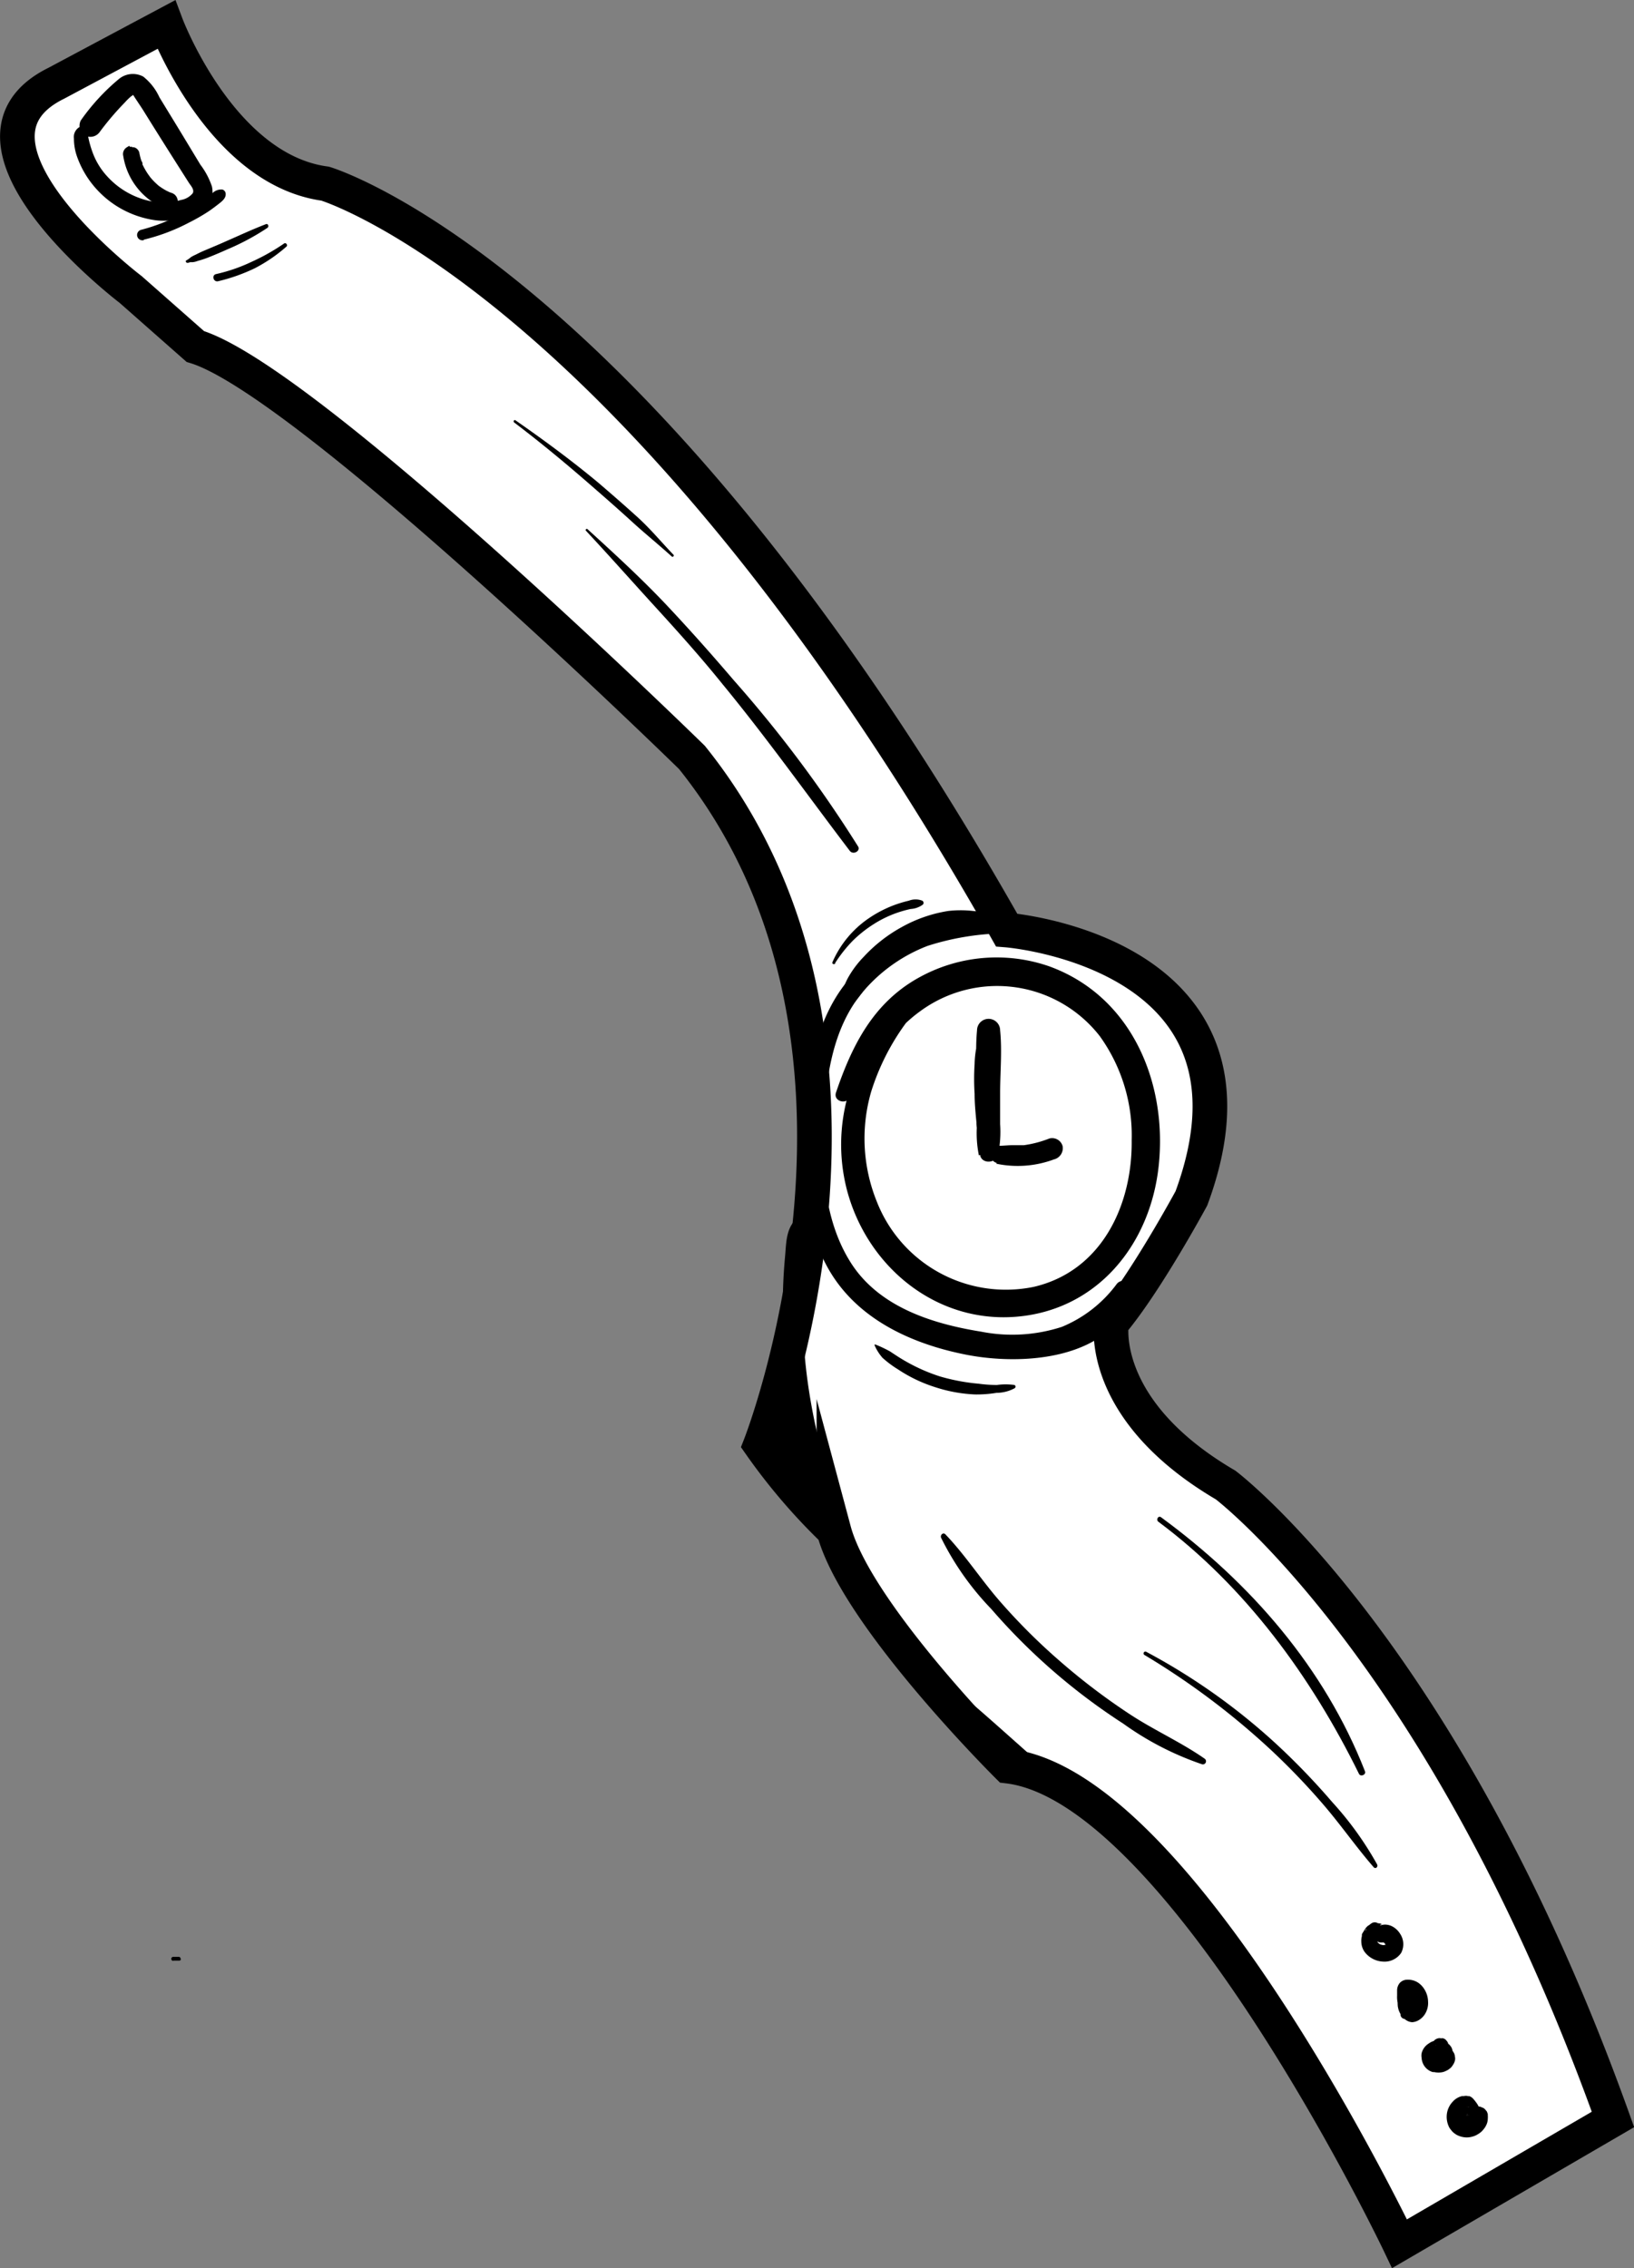 <svg xmlns="http://www.w3.org/2000/svg" viewBox="0 0 141.47 196.38"><rect x="0" y="0" width="141.47" height="196.38" fill="#808080" stroke="none"/><defs><style>.cls-1{fill:#fff;stroke:#000;stroke-miterlimit:10;stroke-width:3px;}</style></defs><g id="Camada_2" data-name="Camada 2"><g id="Camada_6" data-name="Camada 6"><path d="M15,169.75h.53a.22.22,0,0,0,.11-.05.18.18,0,0,0,0-.12.17.17,0,0,0-.16-.16H15a.17.17,0,0,0-.17.17.17.17,0,0,0,.17.18Z"/><path class="cls-1" d="M14.39,2.13S19.1,14.68,28.15,15.9c0,0,26.94,8,59,64.62,0,0,23.9,1.86,16,23.23,0,0-3.92,7.26-6.92,10.82,0,0-1.24,7.48,9.88,14,0,0,19,14.33,33.54,54.93l-18.48,10.76s-18.85-39.55-33.9-41.35c0,0-13.09-13-15.07-20.39a51,51,0,0,1-6.36-7.43s13.75-35-5.93-59.51c0,0-33.38-32.68-43-35.58l-5.59-4.93S-5.47,12.31,4.87,7.21Z"/><path d="M7,10.94A1,1,0,0,0,6.4,12a4.68,4.68,0,0,0,.26,1.53,8.27,8.27,0,0,0,1.49,2.61,8.46,8.46,0,0,0,5.32,2.93c1.77.22,5.41-.37,4.88-2.92a6.54,6.54,0,0,0-1-1.89l-1.21-2c-.77-1.28-1.56-2.56-2.34-3.84a4.84,4.84,0,0,0-1.4-1.79,1.9,1.9,0,0,0-2.13.23A18.37,18.37,0,0,0,7,10.42a1,1,0,0,0,.35,1.31,1,1,0,0,0,1.31-.34,24.64,24.64,0,0,1,2.15-2.52,5.19,5.19,0,0,1,.53-.52l.19-.13s-.09-.1,0,0c.28.45.59.89.87,1.33,1.3,2.1,2.62,4.18,3.95,6.27.17.26.51.61.33.92a1.67,1.67,0,0,1-1,.57,5.46,5.46,0,0,1-2.31.17,7,7,0,0,1-4.07-2.19A6.22,6.22,0,0,1,8,13.15a9.07,9.07,0,0,1-.37-1.33,1.32,1.32,0,0,0-.6-.88Z"/><path d="M11.18,12.63l-.21.13a.68.68,0,0,0-.3.74,5.92,5.92,0,0,0,3.78,4.63.74.74,0,0,0,.73-.19.72.72,0,0,0,.21-.52.77.77,0,0,0-.54-.72l-.17-.06c-.11,0,.16.08,0,0l-.29-.14a5.84,5.84,0,0,1-.53-.33l-.14-.1c.08.06,0,0,0,0l-.23-.21a5.33,5.33,0,0,1-.46-.49c-.07-.09-.18-.24-.3-.42a6.65,6.65,0,0,1-.33-.58l-.06-.12c-.09-.2,0,.05,0-.07s-.07-.19-.11-.29a5.2,5.2,0,0,1-.17-.68.65.65,0,0,0-.46-.46l-.21,0,.05.06v-.07a.07.07,0,0,0-.13,0Z"/><path d="M12.45,20.75a16.83,16.83,0,0,0,3.9-1.47,17,17,0,0,0,1.74-1c.29-.2.57-.41.85-.63s.62-.48.6-.86a.4.4,0,0,0-.29-.38,1.07,1.07,0,0,0-.88.34c-.25.21-.5.41-.76.6a16.94,16.94,0,0,1-1.71,1.08,15.88,15.88,0,0,1-3.69,1.47.46.46,0,0,0,.24.89Z"/><path d="M16.23,22.77l.24-.07.21,0a1.67,1.67,0,0,0,.44-.11,8.63,8.63,0,0,0,.86-.28c.59-.23,1.17-.48,1.75-.74a20.84,20.84,0,0,0,3.42-1.84c.16-.1.07-.4-.13-.32-1.2.46-2.35,1-3.52,1.51-.6.27-1.21.52-1.82.78-.27.11-.52.24-.78.37a2.42,2.42,0,0,0-.39.21,1.9,1.9,0,0,1-.37.26c-.13.05,0,.25.09.21Z"/><path d="M18.88,24.35a15.52,15.52,0,0,0,3.17-1.12,13.53,13.53,0,0,0,2.75-1.88c.15-.12-.05-.38-.2-.27a18.2,18.2,0,0,1-2.82,1.59,14.48,14.48,0,0,1-3.07,1.06c-.41.09-.24.71.17.62Z"/><path d="M44.52,36.58c2.4,1.82,4.73,3.76,7,5.75,1.08.94,2.16,1.89,3.22,2.86s2.33,2,3.43,3a.11.11,0,0,0,.15-.15c-1.06-1.1-2-2.25-3.15-3.29s-2.25-2-3.42-3c-2.3-1.91-4.68-3.66-7.12-5.36-.12-.08-.22.1-.11.19Z"/><path d="M50.72,45.94c2,2.14,4,4.4,6,6.59s4,4.42,5.85,6.72c3.85,4.68,7.35,9.61,11,14.41.3.4,1,0,.7-.41A109.41,109.41,0,0,0,63.55,58.92c-1.93-2.26-3.9-4.48-5.94-6.64s-4.43-4.36-6.76-6.48a.1.1,0,0,0-.13.14Z"/><path d="M80.65,85.24a19.65,19.65,0,0,0-3.94,3.34,17.2,17.2,0,0,0-2.62,4.35A15.66,15.66,0,0,0,73.32,103C75.05,109.62,81,114.58,88,114s11.6-6.25,12.32-13.08c.76-7.19-2.34-14.65-9.46-17.25a13.86,13.86,0,0,0-11.36,1c-3.9,2.18-5.74,5.85-7.12,9.92-.24.71.78,1.06,1.16.49,1.72-2.62,3.52-5.64,6.09-7.5a11.26,11.26,0,0,1,15.59,2.13,14.72,14.72,0,0,1,2.76,9c.07,5.64-2.61,11.35-8.5,12.71A12,12,0,0,1,75.9,104a14.54,14.54,0,0,1-.47-9.5A20.25,20.25,0,0,1,81,85.7c.25-.21-.08-.65-.35-.46Z"/><path d="M84.8,89.66a8.47,8.47,0,0,0-.42,2.47,20,20,0,0,0,0,2.57c0,.83.08,1.65.16,2.47,0,.41.08.82.14,1.23a8.6,8.6,0,0,1,.17,1.42c-.06.93,1.29,1,1.55.21a9.73,9.73,0,0,0,.19-2.7c0-.9,0-1.8,0-2.71,0-1.78.18-3.62,0-5.41a1,1,0,0,0-2,0c-.17,1.79,0,3.63,0,5.41l0,2.71a9.75,9.75,0,0,0,.16,2.7l1.45-.6a5.67,5.67,0,0,1-.21-1.22c-.06-.42-.11-.83-.16-1.24-.09-.82-.15-1.65-.19-2.47s0-1.65,0-2.48a14.25,14.25,0,0,0-.11-2.36c-.09-.43-.63-.33-.77,0Z"/><path d="M86.25,100.75a9,9,0,0,0,5-.37A1,1,0,0,0,92,99.23a.94.94,0,0,0-1.15-.66,9.48,9.48,0,0,1-2.21.58h-.11l-.27,0-.61,0c-.39,0-.76.05-1.15.05a.76.76,0,0,0-.2,1.49Z"/><path d="M86.81,80.44c-3.83-1.63-8.63.26-11.66,2.73-4,3.24-5,8.08-5.47,12.93-.44,4.52-.3,9.42,1.9,13.5,2.43,4.52,7.24,6.74,12.08,7.69s12.58.49,14.47-5.29c.26-.79-.89-1.51-1.44-.84a11.21,11.21,0,0,1-4.76,3.72,13.89,13.89,0,0,1-7,.41c-4.29-.69-8.91-2.17-11.32-6.05-2.08-3.33-2.46-7.46-2.32-11.29.15-4.26.67-9,3.61-12.3a13.82,13.82,0,0,1,5.42-3.76,22.83,22.83,0,0,1,6.4-1.08c.18,0,.31-.29.1-.37Z"/><path d="M85.81,79.53c-.35-.58-1-.6-1.57-.66a9.57,9.57,0,0,0-2.14,0,12.11,12.11,0,0,0-4,1.38,13,13,0,0,0-3.34,2.61,8.67,8.67,0,0,0-1.25,1.64,5,5,0,0,0-.68,2.06.58.58,0,0,0,1,.41c.8-.93,1.46-2,2.3-2.88A11.56,11.56,0,0,1,79,81.85a12.76,12.76,0,0,1,3.38-1.26,16.34,16.34,0,0,1,1.85-.36c.59-.06,1.1,0,1.54-.45a.23.23,0,0,0,0-.25Z"/><path d="M72.31,83.37a12.08,12.08,0,0,1,1.51-1.91A10.78,10.78,0,0,1,75.66,80a9.67,9.67,0,0,1,2.09-1,10.34,10.34,0,0,1,1.09-.3,2,2,0,0,0,1.06-.38.22.22,0,0,0-.05-.34,1.6,1.6,0,0,0-1.16,0,11,11,0,0,0-1.24.37,10.34,10.34,0,0,0-2.24,1.16,8.86,8.86,0,0,0-3.14,3.8c-.06.15.16.22.24.11Z"/><path d="M75.7,116.42a4,4,0,0,0,.71,1.14,9,9,0,0,0,1.34,1A12.67,12.67,0,0,0,81,120.11a12.81,12.81,0,0,0,3.42.62,10.59,10.59,0,0,0,1.86-.14,3.3,3.3,0,0,0,1.55-.39.16.16,0,0,0,0-.29,5.53,5.53,0,0,0-1.52,0,11.87,11.87,0,0,1-1.58-.11,17.36,17.36,0,0,1-3.35-.63,15.4,15.4,0,0,1-3-1.33c-.46-.26-.89-.55-1.33-.84a10.89,10.89,0,0,0-1.25-.59,0,0,0,0,0,0,0Z"/><path d="M68,113.45a12.23,12.23,0,0,0-.4,5.11,34.6,34.6,0,0,0,.73,5.17c.7,3.22,1.76,7,4,9.49a.41.41,0,0,0,.69-.4c-.5-1.6-1.3-3.06-1.92-4.62a32.45,32.45,0,0,1-1.51-4.82,31.86,31.86,0,0,1-.78-5.15,33.1,33.1,0,0,0-.33-4.78c-.06-.26-.4-.21-.49,0Z"/><path d="M74.22,135.14c-.58-2.45-1.65-4.77-2.42-7.18a51.36,51.36,0,0,1-1.74-7.43,46.05,46.05,0,0,1-.56-7.6c0-1.31.06-2.62.16-3.93.09-1.09.42-2.24-.1-3.26a.46.46,0,0,0-.72-.1c-.8.84-.77,2.06-.87,3.15-.12,1.3-.19,2.61-.19,3.92a48.21,48.21,0,0,0,.68,8,45.91,45.91,0,0,0,2,7.8,19.68,19.68,0,0,0,3.55,6.69c.07.08.19,0,.17-.1Z"/><path d="M69,124.62a3.89,3.89,0,0,0-.46-1.24,5.84,5.84,0,0,1-.31-1.23,5.93,5.93,0,0,1,.1-2.3.9.9,0,0,0-1.73-.47,8.16,8.16,0,0,0-.08,4.49,8,8,0,0,0,.87,2c.44.72,1,1.58,2,1.4a.55.55,0,0,0,.41-.41c.17-.8-.34-1.22-.75-1.89a6.63,6.63,0,0,1-.7-5.16l-1.73-.47a7.09,7.09,0,0,0,0,3.11,7,7,0,0,0,.47,1.4c.19.45.45,1.12.91,1.33a.71.71,0,0,0,1.06-.6Z"/><path d="M81.48,133.14a24.44,24.44,0,0,0,4.34,6.16,53.36,53.36,0,0,0,11.43,9.93,26,26,0,0,0,6.83,3.52.27.27,0,0,0,.21-.49c-2-1.4-4.32-2.44-6.39-3.79a56,56,0,0,1-6.11-4.63,52.75,52.75,0,0,1-5.14-5.11c-1.67-1.9-3.05-4.06-4.79-5.88-.2-.22-.48.05-.38.29Z"/><path d="M81.08,145.58c.46.48.85,1,1.34,1.48l1.45,1.38c1,.95,2,1.86,3,2.78l3,2.69,1.49,1.34A11.31,11.31,0,0,0,93,156.37c.27.16.48-.19.32-.41A10.6,10.6,0,0,0,92,154.44l-1.5-1.34-3.08-2.74c-1-.89-2-1.78-3-2.64l-1.53-1.3c-.5-.42-1.08-.74-1.6-1.14-.17-.13-.36.15-.22.3Z"/><path d="M99.06,143.27a65.38,65.38,0,0,1,11,8.26,60,60,0,0,1,4.55,4.75c1.5,1.75,2.81,3.64,4.32,5.38.15.17.4,0,.3-.24a28.58,28.58,0,0,0-3.89-5.4,60.49,60.49,0,0,0-4.91-5.09A54.36,54.36,0,0,0,99.22,143a.16.16,0,0,0-.16.27Z"/><path d="M119.64,166.6a.49.49,0,0,0-.23-.08,1.17,1.17,0,0,0-.27,0l.17,0a.51.51,0,0,0-.57,0c-.1.06-.18.15-.28.2s.1-.07,0,0a.58.58,0,0,0-.12.1,1,1,0,0,0-.15.19,1.09,1.09,0,0,0-.14.23l.2-.2.11,0a.63.63,0,0,0-.27.16.74.74,0,0,0-.18.29l0,.14a1.48,1.48,0,0,0-.05.47,1.59,1.59,0,0,0,.27.87,2.11,2.11,0,0,0,1.58.86,1.74,1.74,0,0,0,1.6-.75,1.62,1.62,0,0,0-.1-1.67,1.73,1.73,0,0,0-.7-.64,1.35,1.35,0,0,0-.63-.14,1.47,1.47,0,0,0-.62.17.68.68,0,0,0-.34.44.82.82,0,0,0,0,.49.75.75,0,0,0,.88.43l.12,0-.2,0h.16l-.21,0a.67.67,0,0,1,.24.07l-.18-.08a1.18,1.18,0,0,1,.19.11l-.15-.12a1.07,1.07,0,0,1,.18.19l-.12-.16a1.28,1.28,0,0,1,.15.25l-.07-.18a1.82,1.82,0,0,1,.07.25l0-.2a.88.88,0,0,1,0,.23l0-.2a.83.83,0,0,1,0,.15l.07-.18a1,1,0,0,1-.08.14l.12-.15a.52.52,0,0,1-.11.1l.15-.11-.22.13.18-.08a1,1,0,0,1-.33.09l.19,0h-.34l.19,0a1.26,1.26,0,0,1-.38-.1l.17.07a1.22,1.22,0,0,1-.29-.17l.14.11a1.89,1.89,0,0,1-.2-.2l.11.14a1.75,1.75,0,0,1-.18-.29l.07.16a1,1,0,0,1-.08-.29l0,.18a1.85,1.85,0,0,1,0-.23.54.54,0,0,0,0-.18.37.37,0,0,0-.05-.18.37.37,0,0,0-.07-.14c-.08-.09-.07-.08,0,0l.06.44a1.89,1.89,0,0,1,0-.23s0,0,0-.06,0,0,0,.05a.94.94,0,0,0,.06-.15l0-.14a.27.27,0,0,1,0,.12c0,.07,0,0,0,0l0,0a.61.61,0,0,1,.07-.1.41.41,0,0,0,0-.09.45.45,0,0,0,0-.36l-.06.22.16-.11s.09-.09.15-.13a.06.06,0,0,0,0-.1Z"/><path d="M121.28,172.75a1.43,1.43,0,0,0-.15.39l.28-.37a.8.8,0,0,0-.4.78,1.85,1.85,0,0,0,.08.46,1.75,1.75,0,0,0,.46.73,1.09,1.09,0,0,0,.71.34,1.26,1.26,0,0,0,.56-.17,1.59,1.59,0,0,0,.53-.5,1.81,1.81,0,0,0,.29-1.13,2.08,2.08,0,0,0-.37-1.13,1.78,1.78,0,0,0-.6-.56,1.63,1.63,0,0,0-.83-.19.88.88,0,0,0-.63.26,1,1,0,0,0-.25.62l0,.5a2.28,2.28,0,0,0,0,.26,3.18,3.18,0,0,0,.06.43l0-.22a3.56,3.56,0,0,0,0,.47,1.93,1.93,0,0,0,.19.38l-.07-.16,0,.15a.88.88,0,0,0,.19.34l0,0c-.08-.14-.1-.17-.07-.09a.47.47,0,0,0,0,.16.41.41,0,0,0,.4.3.44.44,0,0,0,.4-.3s0-.11,0-.16-.14.17,0,.06a1.26,1.26,0,0,0,.25-.47l-.07.17c0-.06.07-.11.1-.16a.83.83,0,0,0,.14-.32,3.91,3.91,0,0,0,.1-.58c0-.27,0-.54,0-.8l-.87.87a.74.74,0,0,1,.21,0l-.23,0,.18,0-.21-.09a.86.86,0,0,1,.19.11l-.17-.13a.73.73,0,0,1,.17.18l-.13-.18a1.91,1.91,0,0,1,.16.27l-.09-.2a1.27,1.27,0,0,1,.1.37l0-.22a1.45,1.45,0,0,1,0,.36l0-.22a.84.84,0,0,1-.07.26l.09-.19a1,1,0,0,1-.11.17l.13-.16a.8.8,0,0,1-.13.13l.16-.12a1,1,0,0,1-.17.1l.19-.08-.06,0,.6.08-.16-.1.16.12a1.45,1.45,0,0,1-.18-.17l.12.16a1.77,1.77,0,0,1-.19-.33l.08.18-.06-.19a.77.77,0,0,0-.39-.53l.31.54c0-.05,0-.09,0-.13s0-.19,0,0a.61.61,0,0,0,0-.44.58.58,0,0,0-.28-.23.56.56,0,0,0-.71.23Z"/><path d="M123.83,177a2.07,2.07,0,0,0-.15.34,1.59,1.59,0,0,0-.06.37l.23-.55h0l.35-.21-.2.08a1.07,1.07,0,0,0-.3.3.87.87,0,0,0-.11.41,1.34,1.34,0,0,0,.17.58,1.74,1.74,0,0,0,.18.22.89.89,0,0,0,.41.24,1,1,0,0,0,.86-.12,1.26,1.26,0,0,0,.53-.69,1,1,0,0,0-.1-.75s-.11-.15-.15-.19l-.19-.15a1.19,1.19,0,0,0-.26-.11l.21.09a1.44,1.44,0,0,0-.33-.16,1.18,1.18,0,0,0-.37-.05,1.47,1.47,0,0,0-.71.18l-.12.08a1.63,1.63,0,0,0-.29.23,1.4,1.4,0,0,0-.35.64,1.2,1.2,0,0,0,0,.38,1.43,1.43,0,0,0,.17.6,1.35,1.35,0,0,0,.48.5,1.48,1.48,0,0,0,.32.14l.13,0a1.69,1.69,0,0,0,.73,0,1.35,1.35,0,0,0,.35-.14.67.67,0,0,0,.12-.06c.06-.05.17-.12.24-.19a1.37,1.37,0,0,0,.18-.24,1.11,1.11,0,0,0,.16-.35.7.7,0,0,0,0-.38.67.67,0,0,0-.12-.36.78.78,0,0,0-.24-.27.8.8,0,0,0-.33-.17l-.25,0a.92.92,0,0,0-.49.13,1,1,0,0,0-.44.57s0,0,0,0l.1-.23a.41.41,0,0,1,0,.09l.15-.19-.08.08.19-.15a.41.41,0,0,1-.11.07l.23-.1-.16,0,.26,0h-.19l.26,0-.15,0,.23.1a.41.41,0,0,1-.11-.07l.19.15-.07-.07.14.19a.41.41,0,0,1,0-.09l.1.23a.23.23,0,0,1,0-.11l0,.25V178l0,.25a.42.42,0,0,1,0-.15l-.1.22.08-.12-.15.19.12-.12-.19.15.15-.09-.22.09.13,0-.24,0h.12l-.24,0,.1,0-.21-.09.3.13-.21-.09s0,0,0,0l-.18-.14,0,0-.14-.18h0l-.09-.21a0,0,0,0,1,0,0l0-.24v0l0-.24s0,0,0,0l.08-.21,0,.07.13-.18s0,.05-.06.06l.17-.13-.06,0,.2-.09-.06,0,.22,0h0l.23,0h0l.2.08,0,0,.17.14-.06-.06.13.17a.41.41,0,0,1-.05-.09l.08.2v0l-.08-.2a.58.58,0,0,0-.21-.23.42.42,0,0,0-.18-.11.68.68,0,0,0-.32-.07h0l.4.11h0l.36.46a.07.07,0,0,1,0-.05l0,.2a.61.61,0,0,1,0-.19l0,.2s0-.06,0-.1a.78.78,0,0,0-.07-.56l-.12-.15a.55.55,0,0,0-.24-.15.29.29,0,0,0-.18,0,.57.57,0,0,0-.29,0,.72.72,0,0,0-.44.34Z"/><path d="M126.24,184.06a2.71,2.71,0,0,0,.3.13,1.4,1.4,0,0,0,.34.05.89.89,0,0,0,.23,0,1.36,1.36,0,0,0,.43-.14l0,0a1.73,1.73,0,0,0,.21-.17,1.19,1.19,0,0,0,.25-.38,1.4,1.4,0,0,0,.11-.5,1.49,1.49,0,0,0,0-.21,1.7,1.7,0,0,0,0-.22,1.81,1.81,0,0,0-.29-.57,4.19,4.19,0,0,0-.26-.33.85.85,0,0,0-.35-.24l-.11,0a.67.67,0,0,0-.37,0,.76.76,0,0,0-.16,0,1.56,1.56,0,0,0-.83.52,1.89,1.89,0,0,0-.45.89,2,2,0,0,0,.06,1,1.92,1.92,0,0,0,.14.33c.07.11.15.2.22.29l.1.1a1.86,1.86,0,0,0,.32.23,1.91,1.91,0,0,0,.74.21,1.71,1.71,0,0,0,.55-.05,1.65,1.65,0,0,0,.53-.22,1.63,1.63,0,0,0,.52-.46,1.25,1.25,0,0,0,.16-.24,1.31,1.31,0,0,0,.18-.6,2.33,2.33,0,0,0,0-.38l0-.08v0l-.08-.21-.15-.18a.55.55,0,0,0-.27-.17.61.61,0,0,0-.32-.08.84.84,0,0,0-.6.25,2.73,2.73,0,0,0-.21.3l.14-.19c-.08.1-.15.17-.23.28l-.08.12.15-.2a1.29,1.29,0,0,1-.16.17l.2-.16-.29.22.2-.15a1.38,1.38,0,0,1-.24.14l.24-.1a1,1,0,0,1-.25.06l.27,0a.81.81,0,0,1-.22,0l.27,0a.6.6,0,0,1-.19-.06l.23.1A.46.46,0,0,1,127,183l.2.16a.8.8,0,0,1-.13-.13l.15.2-.1-.17.1.23a.79.79,0,0,1-.06-.22l0,.26a1.41,1.41,0,0,1,0-.29l0,.26a2,2,0,0,1,.07-.26l-.09.23a.94.94,0,0,1,.12-.22l-.15.2a1.06,1.06,0,0,1,.15-.15l-.19.14.15-.09-.22.1.11,0-.91-.24.21.24-.15-.19a1,1,0,0,1,.15.24l-.09-.22a.75.75,0,0,1,0,.16l0-.24v.12l0-.25a.23.23,0,0,1,0,.11l.1-.22,0,.05.14-.19,0,0,.18-.14,0,0,.21-.09-.09,0,.24,0a.48.48,0,0,1-.12,0l.24,0a.19.19,0,0,1-.1,0l.21.09,0,0a1,1,0,0,0-.7-.09.91.91,0,0,0-.54.42.9.9,0,0,0-.09.7,1,1,0,0,0,.41.54Z"/><path d="M100.29,131.75c7.55,5.62,13.24,13.43,17.37,21.83.14.28.63.08.52-.22-3.52-9-9.93-16.33-17.66-22-.24-.17-.46.22-.23.39Z"/></g></g></svg>